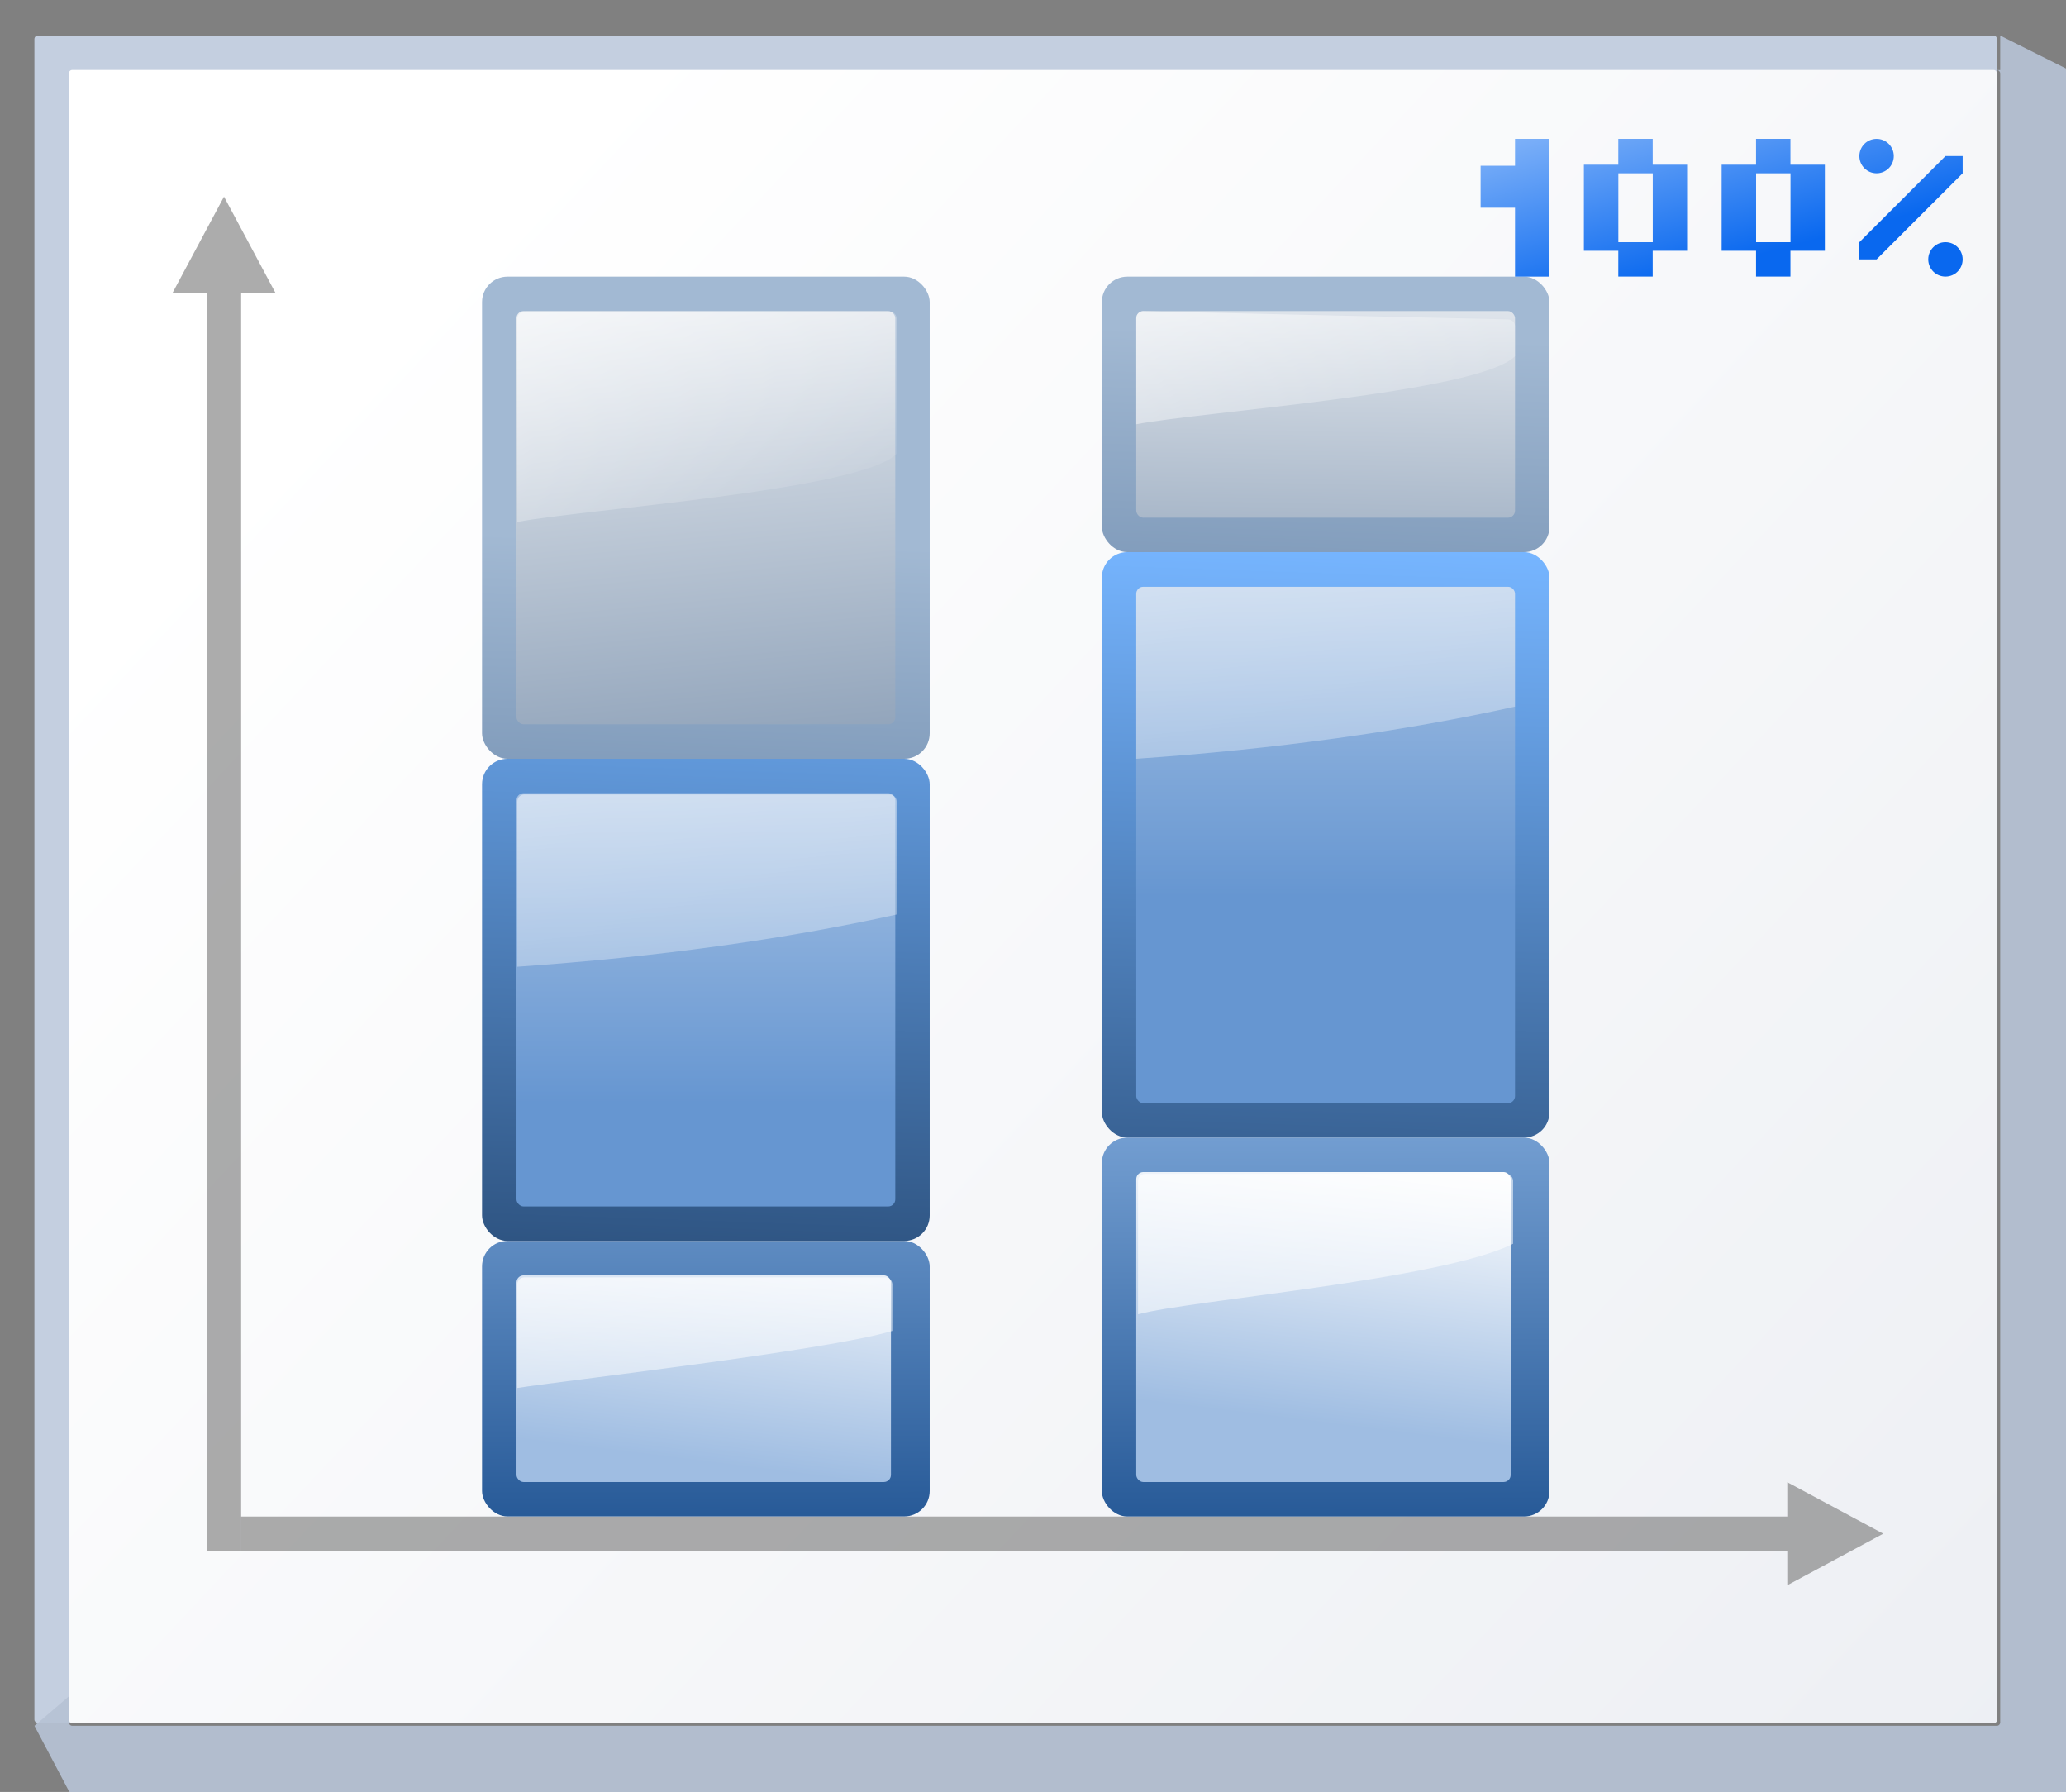 <svg height="111" viewBox="0 0 33.867 29.369" width="128" xmlns="http://www.w3.org/2000/svg" xmlns:xlink="http://www.w3.org/1999/xlink"><rect x="0" y="0" width="33.867" height="29.369" fill="#808080" stroke="none"/><linearGradient id="a" gradientUnits="userSpaceOnUse" x1="3.998" x2="47.999" y1="60" y2="60"><stop offset="0" stop-color="#1c4373"/><stop offset="1" stop-color="#a2b9d3"/></linearGradient><linearGradient id="b"><stop offset="0" stop-color="#90a3ba"/><stop offset="1" stop-color="#fff"/></linearGradient><linearGradient id="c"><stop offset="0" stop-color="#6696d1"/><stop offset="1" stop-color="#fff"/></linearGradient><linearGradient id="d" gradientUnits="userSpaceOnUse" x1="3.998" x2="47.999" y1="60" y2="60"><stop offset="0" stop-color="#153256"/><stop offset="1" stop-color="#76b5ff"/></linearGradient><linearGradient id="e" gradientUnits="userSpaceOnUse" x1="8.983" x2="8.96" xlink:href="#h" y1="292.799" y2="281.193"/><linearGradient id="f" gradientUnits="userSpaceOnUse" x1="9.595" x2="10.16" xlink:href="#j" y1="291.356" y2="286.84"/><linearGradient id="g" gradientUnits="userSpaceOnUse" x1="32" x2="35.829" xlink:href="#l" y1="68.334" y2="102.467"/><linearGradient id="h" gradientUnits="userSpaceOnUse" x1="3.998" x2="47.999" y1="60" y2="60"><stop offset="0" stop-color="#245795"/><stop offset="1" stop-color="#afd4ff"/></linearGradient><linearGradient id="i" gradientUnits="userSpaceOnUse" x1="12.934" x2="13.476" xlink:href="#d" y1="292.272" y2="276.678"/><linearGradient id="j"><stop offset="0" stop-color="#9fbde2"/><stop offset="1" stop-color="#fff"/></linearGradient><linearGradient id="k" gradientUnits="userSpaceOnUse" x1="12.911" x2="12.911" xlink:href="#c" y1="285.711" y2="273.291"/><linearGradient id="l"><stop offset="0" stop-color="#fff"/><stop offset="1" stop-color="#fff" stop-opacity="0"/></linearGradient><linearGradient id="m" gradientTransform="matrix(2.071 0 0 .592 -19.869 6.16)" gradientUnits="userSpaceOnUse" x1="6.442" x2="39.339" xlink:href="#l" y1="25.876" y2="119.484"/><linearGradient id="n" gradientUnits="userSpaceOnUse" x1="16.321" x2="16.863" xlink:href="#a" y1="292.272" y2="276.678"/><linearGradient id="o" gradientUnits="userSpaceOnUse" x1="11.289" x2="10.362" xlink:href="#b" y1="280.067" y2="270.501"/><linearGradient id="p" gradientUnits="userSpaceOnUse" x1="20.63" x2="40.486" xlink:href="#l" y1="6.015" y2="40.406"/><linearGradient id="q" gradientUnits="userSpaceOnUse" x1="4.515" x2="40.639" y1="274.423" y2="308.289"><stop offset="0" stop-color="#fff"/><stop offset="1" stop-color="#e6e9ef"/></linearGradient><linearGradient id="r" gradientUnits="userSpaceOnUse" x1="19.143" x2="19.12" xlink:href="#h" y1="292.799" y2="281.193"/><linearGradient id="s" gradientUnits="userSpaceOnUse" x1="20.32" x2="20.884" xlink:href="#j" y1="290.791" y2="286.276"/><linearGradient id="t" gradientTransform="matrix(.275 0 0 .499 62.899 44.664)" gradientUnits="userSpaceOnUse" x1="27.281" x2="40" xlink:href="#l" y1="13.237" y2="144"/><linearGradient id="u" gradientUnits="userSpaceOnUse" x1="23.094" x2="23.636" xlink:href="#d" y1="292.272" y2="276.678"/><linearGradient id="v" gradientUnits="userSpaceOnUse" x1="23.071" x2="23.071" xlink:href="#c" y1="282.328" y2="269.907"/><linearGradient id="w" gradientTransform="matrix(.548 0 0 .157 4.903 265.878)" gradientUnits="userSpaceOnUse" x1="6.442" x2="39.339" xlink:href="#l" y1="25.876" y2="119.484"/><linearGradient id="x" gradientUnits="userSpaceOnUse" x1="26.481" x2="27.022" xlink:href="#a" y1="288.885" y2="273.291"/><linearGradient id="y" gradientUnits="userSpaceOnUse" x1="20.39" x2="20.522" xlink:href="#b" y1="277.809" y2="270.501"/><linearGradient id="z" gradientUnits="userSpaceOnUse" x1="15.618" x2="20.872" xlink:href="#l" y1="269.222" y2="278.322"/><linearGradient id="A" gradientUnits="userSpaceOnUse" x1="27.186" x2="26.128" y1="272.25" y2="268.3"><stop offset="0" stop-color="#0968ef"/><stop offset="1" stop-color="#aecffc"/></linearGradient><g transform="translate(0 -267.631)"><rect fill="#c4cfe0" height="27.657" rx=".055" ry=".058" width="32.173" x=".564" y="268.214"/><path d="m123.73 2.201v2.135c-.067 0-.135-0-.201 0 .112.003.201.096.201.213v101.971c0 .118-.091.213-.205.213h-119.053c-.114 0-.207-.095-.207-.213v-1.613l-2.133 1.828 2.133 4.043.215.223h123.305l.213-.223v-106.221l-.213-.221h.213z" fill="#b6c2d4" fill-opacity=".917" transform="matrix(.265 0 0 .265 0 267.631)"/><rect fill="url(#q)" height="27.093" rx=".055" ry=".057" width="31.608" x="1.129" y="268.778"/><path d="m3.672 270.854-.281.525-.562 1.051h.562v20.616h.562v-20.616h.562l-.562-1.051z" fill="#797979" opacity=".614"/><path d="m30.871 292.767-.524.282-1.049.563v-.563h-25.347v-.563h25.347v-.563l1.049.563z" fill="#797979" opacity=".614"/><rect fill="url(#e)" height="4.515" rx=".417" width="7.338" x="7.902" y="287.969"/><rect fill="url(#f)" height="3.387" rx=".116" width="6.138" x="8.467" y="288.533"/><path d="m32.438 79c-.243 0-.438.195-.438.438v6.404c2.327-.389 19.082-2.295 23.199-3.531v-2.873c0-.243-.195-.438-.438-.438z" fill="url(#g)" transform="matrix(.265 0 0 .265 0 267.631)"/><rect fill="url(#i)" height="7.902" rx=".417" width="7.338" x="7.902" y="280.067"/><rect fill="url(#k)" height="6.773" rx=".116" width="6.209" x="8.467" y="280.631"/><path d="m32.438 49.135c-.243 0-.438.195-.438.438v10.217c8.67-.599 16.634-1.716 23.465-3.23v-6.986c0-.121-.048-.231-.127-.311-.079-.079-.189-.127-.311-.127z" fill="url(#m)" transform="matrix(.265 0 0 .265 0 267.631)"/><rect fill="url(#n)" height="7.902" rx=".417" width="7.338" x="7.902" y="272.165"/><rect fill="url(#o)" height="6.773" rx=".116" width="6.209" x="8.467" y="272.729"/><path d="m32.539 19.268-.148.01c-.054.005-.104.02-.15.043-.007.004-.013.01-.02.014-.038.021-.074.047-.104.078-.015.016-.025.035-.037.053-.018.025-.037.049-.049.078-.02.05-.031.104-.031.162v12.576c4.022-.78 21.233-1.952 23.465-4.213v-8.363c0-.243-.195-.438-.438-.438z" fill="url(#p)" transform="matrix(.265 0 0 .265 0 267.631)"/><rect fill="url(#r)" height="6.209" rx=".417" width="7.338" x="18.062" y="286.276"/><rect fill="url(#s)" height="5.08" rx=".116" width="6.138" x="18.626" y="286.84"/><path d="m70.836 72.602c-.243 0-.438.195-.438.438v8.244c3.262-.879 18.756-2.134 23.199-4.361v-3.883c0-.243-.195-.438-.438-.438z" fill="url(#t)" transform="matrix(.265 0 0 .265 0 267.631)"/><rect fill="url(#u)" height="9.595" rx=".417" width="7.338" x="18.062" y="276.68"/><rect fill="url(#v)" height="8.463" rx=".116" width="6.209" x="18.626" y="277.248"/><path d="m18.742 277.248c-.064 0-.116.052-.116.116v2.703c2.294-.158 4.401-.454 6.208-.855v-1.848c0-.032-.013-.061-.034-.082s-.05-.034-.082-.034z" fill="url(#w)"/><rect fill="url(#x)" height="4.515" rx=".417" width="7.338" x="18.062" y="272.165"/><rect fill="url(#y)" height="3.387" rx=".116" width="6.209" x="18.626" y="272.729"/><path d="m18.73 272.731c-.058.006-.104.054-.104.114v1.739c1.063-.206 5.618-.516 6.209-1.115v-.488c0-.064-.052-.114-.116-.116z" fill="url(#z)"/><path d="m24.835 269.907v.441h-.564v.688h.564v1.129h.564v-2.258zm1.693 0v.423h-.564v1.411h.564v.423h.564v-.423h.564v-1.411h-.564v-.423zm2.258 0v.423h-.564v1.411h.564v.423h.564v-.423h.564v-1.411h-.564v-.423zm1.976 0c-.156 0-.282.126-.282.282 0 .156.126.282.282.282.156 0 .282-.126.282-.282 0-.156-.126-.282-.282-.282zm1.129.282-1.411 1.411v.282h.282l1.411-1.411v-.282zm-5.362.282h.564v1.129h-.564zm2.258 0h.564v1.129h-.564zm3.104 1.129c-.156 0-.282.126-.282.282 0 .156.126.282.282.282.156 0 .282-.126.282-.282 0-.156-.126-.282-.282-.282z" fill="url(#A)"/></g></svg>